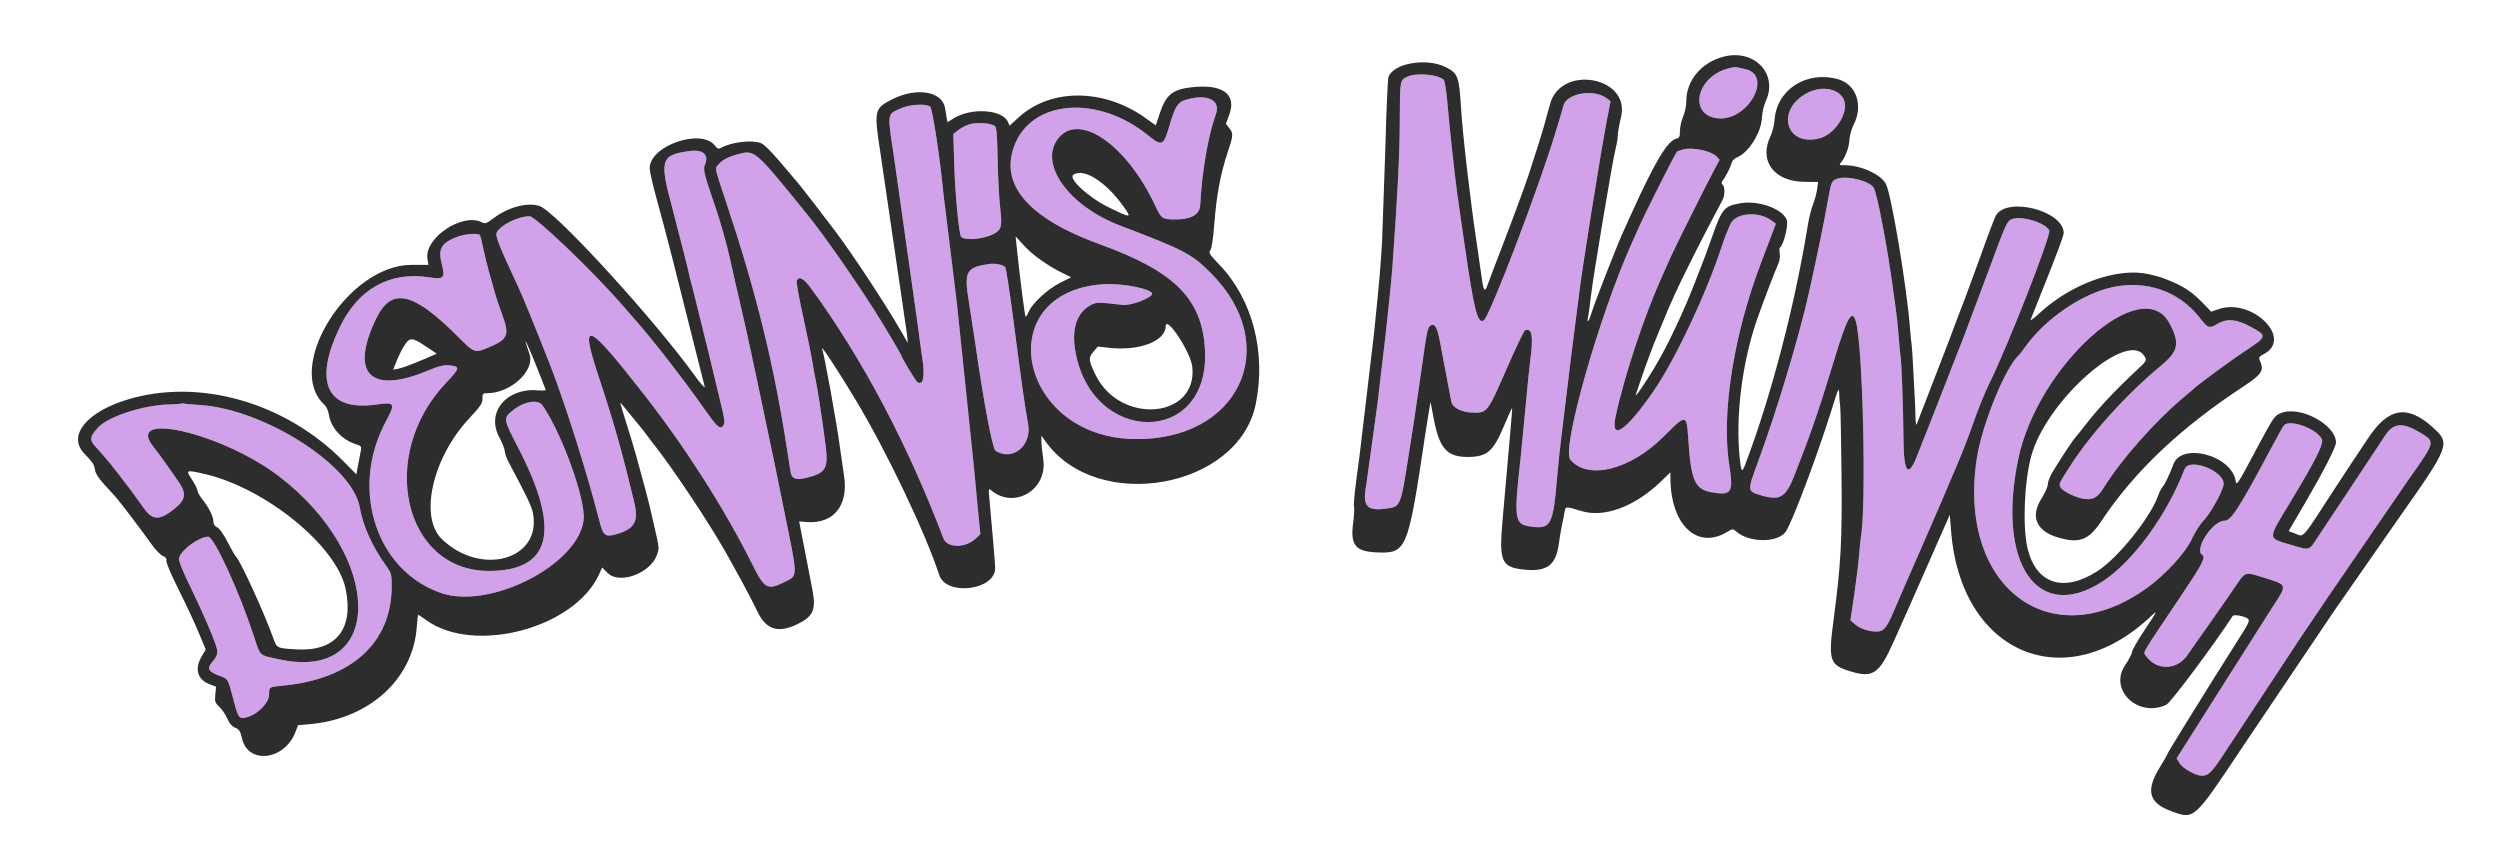 <?xml version="1.0" encoding="UTF-8"?>
<svg xmlns="http://www.w3.org/2000/svg" xmlns:xlink="http://www.w3.org/1999/xlink" width="400px" height="135px" viewBox="0 0 401 135" version="1.1">
<g id="surface1">
<path style=" stroke:none;fill-rule:evenodd;fill:rgb(81.961%,63.529%,91.373%);fill-opacity:1;" d="M 277.125 10.828 C 272.082 12.199 270.805 18.223 275.434 18.801 C 280.34 19.414 284.562 11.777 279.812 10.883 C 279.297 10.789 278.738 10.664 278.574 10.613 C 278.41 10.559 277.758 10.656 277.125 10.828 M 225.664 12.16 C 224.535 12.75 224.551 12.648 224.523 19.414 C 224.5 24.723 224.195 30.727 223.348 42.57 C 223.27 43.695 223.035 46.168 222.832 48.066 L 222.215 53.82 L 220.934 64.688 L 219.121 77.805 C 218.527 80.957 219.23 81.801 222.141 81.438 C 224.715 81.117 224.629 81.312 226.023 72.359 L 226.805 67.371 L 227.977 59.316 C 228.836 53.129 228.996 52.332 229.418 52.066 C 230.141 51.609 230.543 52.305 230.996 54.781 L 231.66 58.297 L 232.289 61.621 L 232.812 64.348 C 233.004 65.203 234.438 65.945 236.023 66.008 C 238.551 66.109 238.562 66.094 241.602 59.129 C 243.086 55.723 244.449 52.879 244.621 52.812 C 245.73 52.379 245.973 53.762 245.457 57.582 C 245.316 58.605 244.973 62.035 244.688 65.199 L 243.922 73.125 C 242.801 83.027 242.914 83.898 245.336 84.262 C 248.805 84.781 249.113 84.223 249.793 76.066 C 249.949 74.238 250.238 71.477 250.441 69.93 L 251.977 57.273 L 252.723 51.391 L 253.234 47.43 C 253.605 43.934 256.719 24.406 257.773 18.965 L 258.336 16.066 L 257.703 15.586 C 255.672 14.047 251.312 14.777 250.781 16.746 L 250.309 18.41 L 249.535 20.965 C 246.836 29.934 238.938 50.633 237.984 51.234 C 237.016 51.844 236.41 49.457 234.965 39.375 L 234.441 35.797 L 234.074 33.238 L 233.695 30.555 C 233.336 27.98 232.457 19.844 232.141 16.109 C 231.992 14.352 231.734 12.785 231.574 12.625 C 230.656 11.742 227.02 11.453 225.664 12.16 M 289.957 14.707 C 284.719 17.363 286.387 23.512 291.938 21.996 C 294.219 21.375 296.379 18.18 295.875 16.18 C 295.359 14.148 292.477 13.434 289.957 14.707 M 190.137 15.859 C 188.91 16.234 188.488 16.91 187.613 19.875 C 186.617 23.258 186.406 23.359 184.152 21.535 C 176.059 14.98 165.477 15.809 162.688 23.215 C 160.324 29.5 165.008 34.883 176.441 39.027 C 188.473 43.387 192.852 47.801 193.277 56.004 C 194.078 71.488 174.836 71.32 172.434 55.824 C 171.906 52.41 172.809 49.898 174.977 48.758 C 175.863 48.289 176.176 48.289 180.09 48.742 C 181.281 48.883 184.332 47.793 184.777 47.07 C 185.27 46.273 180.141 45.195 176.922 45.422 C 158.848 46.684 163.184 69.684 181.598 70.246 C 198.715 70.77 205.98 55.336 194.164 43.566 C 191.137 40.551 189.926 39.918 179.684 36.016 C 171.203 32.781 166.406 25.828 169.902 21.84 C 173.34 17.922 180.812 23.238 185.273 32.773 C 186.293 34.957 186.398 35.027 188.59 35.027 C 191.086 35.027 192.434 34.238 192.516 32.727 C 192.809 27.277 193.793 21.555 195.027 18.156 C 195.859 15.855 193.605 14.797 190.137 15.859 M 144.438 17.23 C 142.262 18.227 142.312 17.859 143.375 24.879 L 147.254 52.285 C 147.441 53.832 147.715 55.848 147.863 56.762 C 148.41 60.105 148.145 61.742 147.152 61.129 C 146.883 60.961 144.562 57.102 144.562 56.82 C 144.562 56.688 141.527 51.582 140.344 49.73 C 136.836 44.227 132.039 37.375 129.496 34.242 C 121.004 23.777 121.082 23.848 118.383 24.562 C 116.797 24.984 115.777 25.52 115.223 26.227 C 114.641 26.969 114.484 26.27 116.793 33.238 C 121.258 46.707 124.012 57.844 126.047 70.695 L 126.828 75.617 C 126.996 76.648 127.734 76.887 129.438 76.457 C 132.496 75.688 132.906 74.961 132.414 71.176 C 131.801 66.449 131.129 62.07 130.785 60.531 C 130.652 59.934 130.418 58.641 130.266 57.656 C 130.113 56.672 129.457 53.484 128.816 50.57 C 128.172 47.656 127.711 45.098 127.797 44.883 C 128.121 44.031 128.945 44.488 130.195 46.215 C 138.426 57.555 145.598 71.125 151.316 86.164 C 151.922 87.766 154.828 87.793 156.52 86.211 L 157.254 85.523 L 156.934 82.328 L 156.195 74.531 L 153.496 48.578 L 152.215 38.098 L 151.328 30.938 C 150.828 25.508 149.574 17.234 149.203 16.938 C 148.547 16.406 145.883 16.57 144.438 17.23 M 155.691 19.711 C 155.137 19.844 154.289 20.258 153.801 20.633 L 152.914 21.309 L 153.074 26.57 C 153.207 31.02 153.828 37.477 154.156 37.809 C 154.836 38.504 158.008 38.18 159.57 37.258 C 160.66 36.613 160.77 36.055 160.41 32.98 C 160.25 31.57 160.074 28.164 160.027 25.406 C 159.965 21.613 159.859 20.32 159.598 20.07 C 159.125 19.617 156.918 19.414 155.691 19.711 M 270.078 23.777 C 269.645 23.875 269.164 24.031 269.012 24.125 C 268.777 24.27 263.934 33.891 262.75 36.562 L 261.723 38.863 C 256.535 50.375 250.441 71.824 251.867 73.547 C 254.66 76.914 261.523 75.215 266.875 69.828 C 270.453 66.23 270.531 66.234 270.785 70.082 C 271.242 76.992 271.832 78.332 274.613 78.809 C 277.73 79.344 278.07 78.824 277.387 74.531 C 276.07 66.289 278.039 53.672 282.445 42.059 L 283.891 38.25 L 284.852 35.719 L 284.242 35.258 C 282.078 33.621 278.316 33.945 277.527 35.832 L 276.844 37.457 C 276.723 37.738 276.438 38.543 276.207 39.246 C 273.691 46.957 268.707 57.531 265.176 62.641 C 260.781 69.004 258.285 70.664 259.141 66.66 C 260.492 60.301 263.711 50.574 266.562 44.234 L 267.871 41.293 C 268.613 39.613 273.535 29.75 274.949 27.109 L 275.832 25.457 L 275.312 24.902 C 274.52 24.059 271.621 23.434 270.078 23.777 M 110.594 24.055 C 105.938 24.699 105.73 25.43 107.898 33.43 L 110.082 41.934 C 110.379 43.27 111.059 46.027 111.594 48.066 L 113.652 56.379 L 115.477 63.969 C 116.293 67.281 116.344 67.777 115.926 68.195 C 115.422 68.699 114.98 68.273 112.844 65.234 C 109.406 60.348 104.496 54.043 101.531 50.719 L 99.355 48.238 C 94.809 43.051 85.855 34.516 84.961 34.516 C 83.078 34.516 80.215 35.945 79.66 37.164 C 79.422 37.688 80.082 39.34 83.145 45.895 C 83.863 47.43 85.941 52.516 88.156 58.168 C 90.617 64.441 94.176 75.684 96.125 83.34 C 96.762 85.852 97.102 86.082 99.18 85.422 C 101.809 84.59 102.441 83.395 101.766 80.555 C 99.754 72.133 98.543 67.852 96 60.152 C 92.922 50.832 94.113 51.336 103.43 63.281 C 110.059 71.777 116.281 81.551 120.684 90.383 C 122.648 94.32 123.094 94.559 125.875 93.172 C 128.016 92.102 128.02 92.734 125.77 81.691 L 124.262 74.277 L 121.223 59.828 L 119.789 53.184 L 118.492 47.48 C 118.215 46.387 117.598 43.684 117.125 41.473 C 116.648 39.266 115.609 35.559 114.816 33.238 C 112.934 27.746 112.746 26.996 113.066 26.273 C 113.781 24.656 112.777 23.75 110.594 24.055 M 294.723 28.488 C 293.809 28.793 293.711 29.008 293.223 31.832 C 292.648 35.125 291.418 41.121 290.152 46.777 C 288.551 53.934 284.969 65.828 281.969 73.957 C 280.223 78.688 280.219 78.648 282.617 79.324 C 285.578 80.156 286.438 79.613 287.852 76.016 C 290.457 69.391 291.84 65.375 294.215 57.527 C 296.25 50.793 297.043 49.367 297.66 51.312 C 298.801 54.91 299.41 81.078 298.473 86.062 C 298.422 86.328 298.305 87.559 298.207 88.797 C 298.113 90.035 297.758 92.91 297.422 95.188 L 296.809 99.332 L 297.609 100.027 C 298.582 100.871 300.738 101.387 301.719 101.016 C 302.41 100.75 302.906 99.945 304.016 97.285 L 305.73 93.324 L 307.52 89.234 L 309.309 85.141 L 311.355 80.41 L 313.918 74.402 C 314.789 72.363 316.008 69.199 316.629 67.371 C 317.25 65.543 318.379 62.781 319.137 61.234 C 322.203 54.992 329.059 37.457 328.699 36.781 C 328.012 35.5 324.176 34.371 322.656 35 C 321.934 35.301 321.715 35.777 319.184 42.652 L 315.051 53.691 L 309.199 68.652 C 308.734 69.777 308.043 71.523 307.664 72.531 C 306.129 76.633 305.355 75.883 305.32 70.266 C 305.293 65.711 304.996 57.434 304.84 56.938 C 304.789 56.77 304.676 55.605 304.586 54.352 C 304.398 51.68 304.363 51.395 303.543 45.473 C 302.641 38.973 301.141 31.148 300.57 29.992 C 300.031 28.898 296.348 27.953 294.723 28.488 M 73.188 37.871 C 70.699 38.879 70.23 39.789 70.887 42.309 C 71.434 44.418 71.16 44.676 68.781 44.305 C 62.555 43.34 57.496 46.145 54.555 52.195 C 50.219 61.117 52.402 65.848 60.336 64.727 C 63.379 64.293 63.469 64.469 61.84 67.527 C 56.102 78.305 60.32 91.34 70.719 94.945 C 78.59 97.676 92.793 90.41 93.617 83.223 C 93.984 80.031 90.172 69.414 87.023 64.859 C 86.277 63.781 83.941 64.227 82.066 65.809 C 80.727 66.938 80.758 67.113 83.109 71.637 C 90.008 84.91 88.461 91.406 78.406 91.406 C 64.777 91.406 60.523 72.891 71.492 61.309 C 73.832 58.836 73.875 58.582 71.996 58.43 C 71.141 58.359 70.352 58.555 68.703 59.246 C 59.422 63.137 56.074 59.836 60.32 50.973 C 62.766 45.859 66.23 46.598 73.363 53.746 C 76.121 56.508 76.148 56.52 78.555 55.488 C 81.457 54.246 81.746 53.531 80.602 50.449 C 80.121 49.156 79.547 47.43 79.328 46.613 L 78.41 43.34 C 78.125 42.355 77.723 40.703 77.512 39.668 C 77.305 38.637 77.07 37.688 76.992 37.559 C 76.742 37.156 74.496 37.34 73.188 37.871 M 158.484 42.195 C 154.953 42.754 154.621 43.398 155.402 48.215 L 156.441 54.973 C 157.77 64.27 159.195 71.828 159.68 72.137 C 162.422 73.879 165.547 71.309 164.91 67.832 C 164.367 64.879 163.922 61.719 162.586 51.434 C 161.977 46.746 161.371 42.801 161.242 42.672 C 160.82 42.25 159.535 42.027 158.484 42.195 M 338.785 45.902 C 333.93 46.973 328.145 50.914 324.949 55.336 C 324.434 56.051 323.941 56.691 323.863 56.762 C 321.691 58.641 317.926 67.867 317.078 73.379 C 313.906 94.012 328.984 105.375 344.5 94.051 C 347.418 91.922 350.59 88.441 351.562 86.305 C 352.055 85.227 352.918 83.875 353.496 83.277 C 354.523 82.223 356.324 79.027 356.645 77.695 C 357.164 75.551 351.188 73.074 350.398 75.105 C 347.527 82.527 342.137 89.895 337.262 93.078 C 326.824 99.883 320.199 90.227 323.746 73.379 C 326.891 58.457 343.551 43.5 347.957 51.648 C 349.684 54.84 349.438 56.156 346.688 58.422 C 341.215 62.93 335.285 69.484 332 74.66 C 330.168 77.539 330.215 77.438 330.52 78.012 C 330.855 78.641 333.105 79.727 334.352 79.863 C 335.773 80.02 336.48 79.609 337.422 78.086 C 340.184 73.621 345.656 67.422 350.141 63.664 L 351.801 62.246 C 352.703 61.402 357.863 57.617 360.324 55.996 C 363.66 53.797 363.68 53.676 360.949 52.211 C 358.707 51.012 357.211 50.883 355.711 51.762 C 354.332 52.57 354.188 52.52 352.777 50.723 C 349.473 46.52 344.215 44.711 338.785 45.902 M 29.07 64.562 C 29.02 64.613 28.086 64.68 27 64.711 C 23.008 64.816 17.43 66.621 15.805 68.328 C 14.371 69.84 14.297 70.398 15.379 71.547 C 17.242 73.52 20.199 77.285 23.113 81.398 C 24.469 83.309 25.602 83.34 27.883 81.527 C 29.887 79.938 30 78.953 28.422 76.777 L 26.562 74.129 C 26.07 73.41 25.18 72.207 24.582 71.457 C 19.941 65.617 35.707 69.344 44.723 76.211 C 61.605 89.078 61.738 109.203 44.918 105.613 C 41.48 104.883 41.805 105.164 40.766 102 C 38.359 94.66 34.344 85.906 33.391 85.914 C 31.926 85.93 29.043 88.039 28.719 89.332 C 28.613 89.75 29.191 91.207 30.727 94.371 C 31.91 96.82 33.371 100.066 33.969 101.586 C 35.148 104.574 35.148 104.645 33.918 106.18 C 33.172 107.109 33.457 107.566 35.188 108.223 C 36.645 108.777 36.516 108.547 37.586 112.594 C 38.246 115.105 38.418 115.273 39.848 114.801 C 41.504 114.254 43.164 112.473 43.164 111.25 C 43.164 110.008 43.137 110.027 45.34 109.816 C 56.379 108.77 62.812 102.926 62.828 93.926 C 62.832 91.957 62.785 91.777 61.945 90.602 C 59.684 87.438 58.238 84.23 57.688 81.137 C 56.5 74.469 42.34 65.438 32.055 64.793 C 30.789 64.711 29.625 64.605 29.461 64.559 C 29.301 64.508 29.125 64.512 29.07 64.562 M 366.324 68.074 C 366.18 68.25 365.191 70.031 364.125 72.031 C 359.152 81.359 357.863 83.352 356.801 83.352 C 354.891 83.352 351.875 88.004 353.238 88.848 C 353.844 89.223 353.281 90.289 349.598 95.762 C 343.41 104.957 343.758 104.367 344.148 104.957 C 345.77 107.414 349.156 107.402 350.844 104.934 L 352.41 102.691 L 353.613 100.996 L 355.77 97.926 L 358.641 93.77 C 360.164 91.516 360.07 91.543 362.992 92.449 C 367.008 93.691 366.945 93.473 364.41 97.363 L 355.535 111.348 L 351.203 118.195 L 349.129 121.461 L 349.582 122.227 C 350.074 123.062 352.195 124.262 353.176 124.262 C 354.266 124.262 354.738 123.777 356.98 120.355 L 369.148 101.902 L 373.551 95.383 L 386.254 76.871 C 390.707 70.559 390.66 70.738 388.223 69.242 C 385.441 67.539 383.891 67.648 382.609 69.637 L 377.398 77.508 L 371.777 85.98 C 370.316 88.215 370.559 88.145 367.488 87.227 C 363.645 86.078 363.652 86.527 367.387 80.336 C 371.574 73.395 372.797 70.938 372.414 70.23 C 371.492 68.527 367.191 67.004 366.324 68.074 "/>
<path style=" stroke:none;fill-rule:evenodd;fill:rgb(18.039%,17.647%,18.039%);fill-opacity:1;" d="M 276.469 8.918 C 272.914 9.836 270.484 12.734 270.484 16.051 C 270.484 16.777 270.258 17.867 269.973 18.535 C 269.691 19.191 269.461 20.227 269.461 20.832 C 269.461 21.773 269.375 21.957 268.863 22.082 C 267.445 22.441 265.43 25.809 261.695 34.074 L 260.363 37.012 C 259.359 39.223 255.93 47.973 255.359 49.793 C 254.824 51.488 254.477 51.938 254.746 50.578 C 254.836 50.133 255.027 48.723 255.168 47.449 C 255.512 44.375 258.652 25.582 259.129 23.742 C 259.332 22.949 259.5 21.949 259.5 21.523 C 259.5 21.098 259.734 19.77 260.02 18.566 C 261.543 12.141 250.379 10.113 248.637 16.5 L 247.984 18.855 L 247.523 20.52 C 247.336 21.203 246.574 23.609 245.195 27.871 C 244.578 29.777 242.125 36.363 239.523 43.082 L 238.629 45.48 C 238.129 46.883 237.949 46.582 237.57 43.723 L 236.891 38.992 C 235.859 32.223 234.609 21.445 234.34 17.004 C 234.047 12.125 233.844 11.59 231.938 10.621 C 228.852 9.059 223.559 9.941 222.715 12.164 C 222.59 12.492 222.367 17.512 222.219 23.32 L 221.688 38.48 C 221.449 42.656 221.281 44.602 220.406 53.184 L 218.141 72.359 C 217.285 78.672 217.07 80.645 217.191 81.102 C 217.266 81.391 217.199 82.578 217.043 83.738 C 216.574 87.238 217.391 88.273 220.734 88.43 C 225.648 88.656 225.824 88.23 228.621 69.418 L 229.172 65.965 L 229.457 64.305 L 230.023 67.246 C 230.898 71.754 232.141 73.129 235.352 73.125 C 238.527 73.121 239.461 72.332 241.223 68.184 C 241.918 66.547 242.512 65.238 242.543 65.27 C 242.578 65.305 242.441 67.113 242.238 69.293 L 240.977 83.652 C 240.449 89.809 240.871 90.781 244.246 91.176 C 248.035 91.621 249.555 90.562 250.023 87.148 C 250.184 85.973 250.422 84.555 250.551 83.992 C 250.699 83.344 250.828 82.691 250.938 82.039 C 251.098 81.016 251.105 81.016 253.625 81.797 C 257.262 82.926 262.184 81.121 266.32 77.148 L 267.93 75.602 L 267.938 76.602 C 267.996 84.016 272.199 88.016 276.969 85.195 C 277.941 84.617 277.969 84.617 278.5 85.09 C 280.484 86.855 284.922 86.941 286.34 85.242 C 287.27 84.125 291.352 73.348 293.738 65.711 C 294.902 61.977 294.977 61.82 295.012 63.027 C 295.031 63.73 295.098 64.59 295.16 64.941 C 295.223 65.293 295.32 70.012 295.375 75.426 C 295.492 86.668 295.305 90.176 294.082 99.422 C 293.238 105.801 293.48 106.512 296.809 107.52 C 300.434 108.617 301.422 107.941 303.727 102.785 L 306.355 96.902 L 308.219 92.684 L 310.988 86.387 L 312.754 82.391 L 312.938 84.852 C 314.391 104.578 331.137 111.805 345 98.684 C 346.16 97.59 346.078 97.762 343.914 101.012 C 342.863 102.594 342 104.102 342 104.367 C 342 104.629 341.48 105.617 340.852 106.562 C 338.211 110.5 342.969 115.016 347.496 112.863 C 348.184 112.539 355.242 103.082 358.117 98.641 C 358.309 98.344 359.953 98.633 360.539 99.062 C 360.93 99.348 360.766 99.703 358.828 102.734 L 354.812 109.102 L 350.281 116.398 C 348.816 118.758 347.617 120.754 347.617 120.84 C 347.617 120.926 347.109 121.816 346.484 122.82 C 344.102 126.66 344.625 128.637 348.383 129.988 C 351.98 131.285 351.895 131.363 359.609 119.785 L 374.328 97.926 L 384.59 83.188 C 392.957 71.332 393.094 70.977 390.258 68.41 C 386.145 64.691 383.117 65.18 379.867 70.09 L 376.992 74.402 L 374.473 78.238 C 369.066 86.586 369.602 85.98 368.152 85.418 L 367.102 85.016 L 369.641 80.668 C 372.688 75.445 374.691 71.535 374.691 70.816 C 374.691 67.969 368.996 64.887 365.918 66.066 C 364.816 66.488 364.762 66.57 361.77 72.172 C 358.852 77.648 358.734 77.82 358.59 76.93 C 357.922 72.871 349.965 70.746 348.629 74.277 C 347.992 75.961 347.219 77.578 346.891 77.906 C 346.703 78.094 346.34 78.82 346.086 79.516 C 344.832 82.949 339.77 89.238 336.559 91.352 C 331.117 94.938 326.668 93.582 325.25 87.91 C 324.383 84.441 324.672 77.07 325.844 72.871 C 328.34 63.926 341.461 52.488 344.008 57.035 C 344.359 57.656 344.316 57.73 342.738 59.203 C 339.312 62.398 336.59 65.293 334.582 67.883 C 333.816 68.867 333.055 69.82 332.883 70 C 332.496 70.406 330.055 74.133 329.141 75.703 C 328.77 76.348 328.461 77.18 328.461 77.547 C 328.461 77.918 328.004 78.941 327.441 79.828 C 325.633 82.684 326.617 85.008 330.078 86.039 C 333.492 87.051 335.012 86.488 337.023 83.461 C 342.371 75.414 349.738 68.445 360.008 61.707 C 362.672 59.957 363.145 59.273 362.598 57.965 C 362.238 57.102 362.242 57.098 363.152 56.609 C 367.867 54.086 361.172 47.539 355.809 49.43 L 354.676 49.832 L 353.512 48.609 C 351.828 46.852 350.543 45.938 348.512 45.066 C 346.895 44.371 346.328 44.188 344.68 43.812 C 339.656 42.684 332.309 45.293 327.152 50.047 C 326.277 50.859 325.621 51.348 325.703 51.137 C 325.781 50.926 326.535 49.027 327.379 46.918 C 329.914 40.594 331.016 37.648 331.016 37.207 C 331.016 33.695 322.121 31.332 320.18 34.332 C 319.977 34.645 318.871 37.547 317.723 40.781 L 315.004 48.195 C 314.656 49.039 313.582 51.859 312.621 54.461 L 307.418 67.941 C 307.332 68.027 307.25 67.359 307.234 66.457 C 307.219 65.555 307.18 64.457 307.145 64.016 C 307.109 63.578 307.004 61.504 306.902 59.414 C 306.805 57.32 306.68 55.379 306.625 55.098 C 306.57 54.816 306.457 53.699 306.375 52.609 C 305.891 46.094 303.391 31.086 302.508 29.352 C 301.723 27.812 298.496 26.336 295.926 26.336 C 294.996 26.336 294.953 26.301 295.305 25.887 C 296 25.066 296.59 23.469 296.656 22.227 C 296.695 21.551 296.98 20.504 297.293 19.906 C 298.926 16.77 297.785 13.375 294.82 12.539 C 289.77 11.117 284.973 14.195 284.637 19.082 C 284.578 19.887 284.293 21.039 284 21.645 C 282.074 25.629 284.52 28.945 289.414 28.996 L 291.617 29.02 L 291.488 30.043 C 291.418 30.605 291.195 31.527 290.992 32.09 C 290.418 33.68 290.211 34.504 289.895 36.434 C 287.816 49.125 284.027 63.555 279.969 74.246 C 279.41 75.727 279.289 75.605 279.051 73.32 C 278.352 66.598 279.441 57.922 281.852 51.008 C 282.746 48.438 284.734 43.23 285.207 42.219 C 285.449 41.691 285.555 41.016 285.469 40.496 C 285.395 40.027 285.41 39.59 285.508 39.531 C 286.09 39.172 286.906 35.828 286.594 35.078 C 285.859 33.297 282.023 31.93 279.176 32.43 C 276.52 32.898 276.219 33.262 274.562 37.969 L 273.551 40.781 L 272.27 44.105 C 270.129 49.719 267.562 55.176 265.301 58.926 C 263.641 61.68 262.129 63.832 262.406 63.055 L 263.219 60.66 C 263.953 58.465 265.266 54.941 265.762 53.82 C 265.949 53.398 266.348 52.43 266.645 51.668 C 266.969 50.852 267.305 50.043 267.656 49.238 L 268.695 46.918 C 269.535 45.035 272.73 38.641 274.445 35.41 L 276.273 31.961 C 276.691 31.168 276.711 29.859 276.316 29.465 C 276.109 29.258 276.102 29.07 276.289 28.84 C 276.773 28.242 277.547 26.73 277.719 26.047 C 277.82 25.625 278.172 25.258 278.664 25.055 C 280.512 24.289 282.527 21.039 282.621 18.664 C 282.656 17.867 282.926 16.719 283.25 16.008 C 285.23 11.668 281.387 7.645 276.469 8.918 M 277.125 10.828 C 272.082 12.199 270.805 18.223 275.434 18.801 C 280.34 19.414 284.562 11.777 279.812 10.883 C 279.297 10.789 278.738 10.664 278.574 10.613 C 278.41 10.559 277.758 10.656 277.125 10.828 M 225.664 12.16 C 224.535 12.75 224.551 12.648 224.523 19.414 C 224.5 24.723 224.195 30.727 223.348 42.57 C 223.27 43.695 223.035 46.168 222.832 48.066 L 222.215 53.82 L 220.934 64.688 L 219.121 77.805 C 218.527 80.957 219.23 81.801 222.141 81.438 C 224.715 81.117 224.629 81.312 226.023 72.359 L 226.805 67.371 L 227.977 59.316 C 228.836 53.129 228.996 52.332 229.418 52.066 C 230.141 51.609 230.543 52.305 230.996 54.781 L 231.66 58.297 L 232.289 61.621 L 232.812 64.348 C 233.004 65.203 234.438 65.945 236.023 66.008 C 238.551 66.109 238.562 66.094 241.602 59.129 C 243.086 55.723 244.449 52.879 244.621 52.812 C 245.73 52.379 245.973 53.762 245.457 57.582 C 245.316 58.605 244.973 62.035 244.688 65.199 L 243.922 73.125 C 242.801 83.027 242.914 83.898 245.336 84.262 C 248.805 84.781 249.113 84.223 249.793 76.066 C 249.949 74.238 250.238 71.477 250.441 69.93 L 251.977 57.273 L 252.723 51.391 L 253.234 47.43 C 253.605 43.934 256.719 24.406 257.773 18.965 L 258.336 16.066 L 257.703 15.586 C 255.672 14.047 251.312 14.777 250.781 16.746 L 250.309 18.41 L 249.535 20.965 C 246.836 29.934 238.938 50.633 237.984 51.234 C 237.016 51.844 236.41 49.457 234.965 39.375 L 234.441 35.797 L 234.074 33.238 L 233.695 30.555 C 233.336 27.98 232.457 19.844 232.141 16.109 C 231.992 14.352 231.734 12.785 231.574 12.625 C 230.656 11.742 227.02 11.453 225.664 12.16 M 191.051 13.836 C 188.07 14.188 187.016 15.055 186.055 17.938 L 185.391 19.941 L 183.762 18.777 C 177.059 13.988 168.543 13.945 163.379 18.672 L 161.941 19.988 L 161.66 19.367 C 160.75 17.371 155.742 17.062 152.934 18.832 L 151.98 19.434 L 151.863 18.855 C 151.801 18.539 151.688 17.832 151.613 17.285 C 151.238 14.484 147.086 13.746 143.082 15.773 C 140.23 17.219 140.16 17.551 141.227 24.418 L 145.461 53.309 L 145.617 54.844 L 144.512 52.926 C 142.016 48.59 136.855 40.746 134 36.945 C 132.133 34.457 128.203 29.383 127.84 28.992 C 127.699 28.836 126.504 27.434 125.188 25.875 C 123.648 24.051 122.52 22.945 122.02 22.77 C 120.523 22.246 117.402 22.613 115.742 23.504 C 115.234 23.773 115.102 23.73 114.664 23.176 C 112.438 20.344 104.207 23.215 104.211 26.816 C 104.211 27.324 104.68 29.41 105.25 31.449 C 105.824 33.488 106.98 37.859 107.824 41.164 L 113.035 61.867 C 113.117 62.215 112.355 61.352 111.344 59.949 C 105.184 51.438 90.855 35.625 87.047 33.137 C 85.418 32.07 81.797 32.836 79.223 34.789 C 78.066 35.66 77.805 35.762 77.34 35.512 C 74.234 33.848 68.004 38.004 68.566 41.363 L 68.727 42.316 L 65.973 42.32 C 55.742 42.348 45.52 58.855 52.066 64.781 C 52.363 65.051 52.664 65.742 52.758 66.371 C 53.07 68.438 54.809 70.344 57.047 71.07 C 57.922 71.355 58.012 71.465 57.887 72.066 C 57.809 72.438 57.613 73.457 57.453 74.332 L 57.164 75.918 L 55.082 73.809 C 45.723 64.328 31.859 60.398 20.316 63.961 C 13.84 65.957 10.832 69.723 13.473 72.523 C 14.953 74.094 15.102 74.316 15.242 75.223 C 15.324 75.75 15.816 76.547 16.562 77.352 L 18.551 79.547 C 19.406 80.52 22.711 84.879 24.391 87.246 C 24.953 88.039 25.723 88.82 26.098 88.984 C 26.566 89.188 26.75 89.434 26.688 89.77 C 26.633 90.039 27.379 91.84 28.34 93.773 C 30.23 97.578 31.195 99.664 32.297 102.309 L 33 104.008 L 32.336 105.145 C 31.18 107.117 31.672 108.84 33.602 109.578 L 34.656 109.984 L 34.535 111.238 C 34.43 112.371 34.488 112.559 35.176 113.199 C 35.594 113.59 36.168 114.434 36.449 115.078 C 36.805 115.879 37.207 116.344 37.73 116.562 C 38.375 116.828 38.547 117.105 38.84 118.332 C 39.828 122.512 45.66 121.773 47.387 117.25 L 47.805 116.152 L 49.637 115.992 C 59.203 115.16 66.238 108.797 66.848 100.418 C 66.926 99.328 67.031 98.438 67.082 98.438 C 67.133 98.438 67.727 98.836 68.402 99.32 C 76.125 104.875 92.25 100.559 96.117 91.898 L 96.586 90.855 L 97.469 91.742 C 99.336 93.609 104.23 91.844 105.355 88.895 C 105.754 87.844 105.746 87.688 105.09 84.875 L 104.215 81.051 C 104.027 80.207 103.531 78.348 102.059 72.996 C 101.711 71.73 100.973 69.285 100.422 67.562 C 99.867 65.84 99.457 64.434 99.504 64.434 C 99.551 64.434 100.254 65.266 101.066 66.285 L 102.688 68.266 C 102.766 68.336 103.168 68.852 103.582 69.414 L 104.648 70.82 C 107.652 74.562 113.418 83.18 116.285 88.211 C 118.336 91.809 120.426 95.703 121.504 97.945 C 122.914 100.871 124.828 101.453 127.977 99.91 C 130.438 98.707 130.914 97.598 130.32 94.473 L 128.336 84.242 L 128.18 83.473 L 129.367 83.566 C 133.715 83.914 136.145 80.891 135.375 76.086 C 135.238 75.23 134.949 73.207 134.73 71.59 C 134.188 67.562 132.277 57.012 131.867 55.762 C 131.617 54.996 134.617 59.578 137.336 64.117 C 142.273 72.352 148.398 85.203 150.66 92.07 C 151.793 95.504 159.652 94.512 159.629 90.938 C 159.629 90.41 159.102 84.117 158.715 80.027 C 158.543 78.168 158.551 78.121 159.02 78.508 C 162.738 81.562 168.043 78.367 167.34 73.5 C 167.176 72.363 167.039 71.051 167.039 70.582 L 167.039 69.723 L 167.77 70.73 C 176.082 82.219 198.598 78.188 201.406 64.711 C 203.141 56.387 200.906 47.812 195.562 42.258 C 194.008 40.641 193.828 40.359 194.129 39.996 C 194.352 39.727 194.586 38.145 194.789 35.574 C 195.141 31.059 195.781 27.664 196.918 24.273 C 197.836 21.531 197.852 21.242 197.16 20.359 L 196.633 19.688 L 197.16 18.273 C 198.414 14.918 196.109 13.246 191.051 13.836 M 289.957 14.707 C 284.719 17.363 286.387 23.512 291.938 21.996 C 294.219 21.375 296.379 18.18 295.875 16.18 C 295.359 14.148 292.477 13.434 289.957 14.707 M 190.137 15.859 C 188.91 16.234 188.488 16.91 187.613 19.875 C 186.617 23.258 186.406 23.359 184.152 21.535 C 176.059 14.98 165.477 15.809 162.688 23.215 C 160.324 29.5 165.008 34.883 176.441 39.027 C 188.473 43.387 192.852 47.801 193.277 56.004 C 194.078 71.488 174.836 71.32 172.434 55.824 C 171.906 52.41 172.809 49.898 174.977 48.758 C 175.863 48.289 176.176 48.289 180.09 48.742 C 181.281 48.883 184.332 47.793 184.777 47.07 C 185.27 46.273 180.141 45.195 176.922 45.422 C 158.848 46.684 163.184 69.684 181.598 70.246 C 198.715 70.77 205.98 55.336 194.164 43.566 C 191.137 40.551 189.926 39.918 179.684 36.016 C 171.203 32.781 166.406 25.828 169.902 21.84 C 173.34 17.922 180.812 23.238 185.273 32.773 C 186.293 34.957 186.398 35.027 188.59 35.027 C 191.086 35.027 192.434 34.238 192.516 32.727 C 192.809 27.277 193.793 21.555 195.027 18.156 C 195.859 15.855 193.605 14.797 190.137 15.859 M 144.438 17.23 C 142.262 18.227 142.312 17.859 143.375 24.879 L 147.254 52.285 C 147.441 53.832 147.715 55.848 147.863 56.762 C 148.41 60.105 148.145 61.742 147.152 61.129 C 146.883 60.961 144.562 57.102 144.562 56.82 C 144.562 56.688 141.527 51.582 140.344 49.73 C 136.836 44.227 132.039 37.375 129.496 34.242 C 121.004 23.777 121.082 23.848 118.383 24.562 C 116.797 24.984 115.777 25.52 115.223 26.227 C 114.641 26.969 114.484 26.27 116.793 33.238 C 121.258 46.707 124.012 57.844 126.047 70.695 L 126.828 75.617 C 126.996 76.648 127.734 76.887 129.438 76.457 C 132.496 75.688 132.906 74.961 132.414 71.176 C 131.801 66.449 131.129 62.07 130.785 60.531 C 130.652 59.934 130.418 58.641 130.266 57.656 C 130.113 56.672 129.457 53.484 128.816 50.57 C 128.172 47.656 127.711 45.098 127.797 44.883 C 128.121 44.031 128.945 44.488 130.195 46.215 C 138.426 57.555 145.598 71.125 151.316 86.164 C 151.922 87.766 154.828 87.793 156.52 86.211 L 157.254 85.523 L 156.934 82.328 L 156.195 74.531 L 153.496 48.578 L 152.215 38.098 L 151.328 30.938 C 150.828 25.508 149.574 17.234 149.203 16.938 C 148.547 16.406 145.883 16.57 144.438 17.23 M 155.691 19.711 C 155.137 19.844 154.289 20.258 153.801 20.633 L 152.914 21.309 L 153.074 26.57 C 153.207 31.02 153.828 37.477 154.156 37.809 C 154.836 38.504 158.008 38.18 159.57 37.258 C 160.66 36.613 160.77 36.055 160.41 32.98 C 160.25 31.57 160.074 28.164 160.027 25.406 C 159.965 21.613 159.859 20.32 159.598 20.07 C 159.125 19.617 156.918 19.414 155.691 19.711 M 270.078 23.777 C 269.645 23.875 269.164 24.031 269.012 24.125 C 268.777 24.27 263.934 33.891 262.75 36.562 L 261.723 38.863 C 256.535 50.375 250.441 71.824 251.867 73.547 C 254.66 76.914 261.523 75.215 266.875 69.828 C 270.453 66.23 270.531 66.234 270.785 70.082 C 271.242 76.992 271.832 78.332 274.613 78.809 C 277.73 79.344 278.07 78.824 277.387 74.531 C 276.07 66.289 278.039 53.672 282.445 42.059 L 283.891 38.25 L 284.852 35.719 L 284.242 35.258 C 282.078 33.621 278.316 33.945 277.527 35.832 L 276.844 37.457 C 276.723 37.738 276.438 38.543 276.207 39.246 C 273.691 46.957 268.707 57.531 265.176 62.641 C 260.781 69.004 258.285 70.664 259.141 66.66 C 260.492 60.301 263.711 50.574 266.562 44.234 L 267.871 41.293 C 268.613 39.613 273.535 29.75 274.949 27.109 L 275.832 25.457 L 275.312 24.902 C 274.52 24.059 271.621 23.434 270.078 23.777 M 110.594 24.055 C 105.938 24.699 105.73 25.43 107.898 33.43 L 110.082 41.934 C 110.379 43.27 111.059 46.027 111.594 48.066 L 113.652 56.379 L 115.477 63.969 C 116.293 67.281 116.344 67.777 115.926 68.195 C 115.422 68.699 114.98 68.273 112.844 65.234 C 109.406 60.348 104.496 54.043 101.531 50.719 L 99.355 48.238 C 94.809 43.051 85.855 34.516 84.961 34.516 C 83.078 34.516 80.215 35.945 79.66 37.164 C 79.422 37.688 80.082 39.34 83.145 45.895 C 83.863 47.43 85.941 52.516 88.156 58.168 C 90.617 64.441 94.176 75.684 96.125 83.34 C 96.762 85.852 97.102 86.082 99.18 85.422 C 101.809 84.59 102.441 83.395 101.766 80.555 C 99.754 72.133 98.543 67.852 96 60.152 C 92.922 50.832 94.113 51.336 103.43 63.281 C 110.059 71.777 116.281 81.551 120.684 90.383 C 122.648 94.32 123.094 94.559 125.875 93.172 C 128.016 92.102 128.02 92.734 125.77 81.691 L 124.262 74.277 L 121.223 59.828 L 119.789 53.184 L 118.492 47.48 C 118.215 46.387 117.598 43.684 117.125 41.473 C 116.648 39.266 115.609 35.559 114.816 33.238 C 112.934 27.746 112.746 26.996 113.066 26.273 C 113.781 24.656 112.777 23.75 110.594 24.055 M 172.188 27.84 C 171.258 28.43 174.559 31.496 177.836 33.09 C 181.531 34.883 181.609 34.871 180.102 32.801 C 177.281 28.918 173.863 26.777 172.188 27.84 M 294.723 28.488 C 293.809 28.793 293.711 29.008 293.223 31.832 C 292.648 35.125 291.418 41.121 290.152 46.777 C 288.551 53.934 284.969 65.828 281.969 73.957 C 280.223 78.688 280.219 78.648 282.617 79.324 C 285.578 80.156 286.438 79.613 287.852 76.016 C 290.457 69.391 291.84 65.375 294.215 57.527 C 296.25 50.793 297.043 49.367 297.66 51.312 C 298.801 54.91 299.41 81.078 298.473 86.062 C 298.422 86.328 298.305 87.559 298.207 88.797 C 298.113 90.035 297.758 92.91 297.422 95.188 L 296.809 99.332 L 297.609 100.027 C 298.582 100.871 300.738 101.387 301.719 101.016 C 302.41 100.75 302.906 99.945 304.016 97.285 L 305.73 93.324 L 307.52 89.234 L 309.309 85.141 L 311.355 80.41 L 313.918 74.402 C 314.789 72.363 316.008 69.199 316.629 67.371 C 317.25 65.543 318.379 62.781 319.137 61.234 C 322.203 54.992 329.059 37.457 328.699 36.781 C 328.012 35.5 324.176 34.371 322.656 35 C 321.934 35.301 321.715 35.777 319.184 42.652 L 315.051 53.691 L 309.199 68.652 C 308.734 69.777 308.043 71.523 307.664 72.531 C 306.129 76.633 305.355 75.883 305.32 70.266 C 305.293 65.711 304.996 57.434 304.84 56.938 C 304.789 56.77 304.676 55.605 304.586 54.352 C 304.398 51.68 304.363 51.395 303.543 45.473 C 302.641 38.973 301.141 31.148 300.57 29.992 C 300.031 28.898 296.348 27.953 294.723 28.488 M 73.188 37.871 C 70.699 38.879 70.23 39.789 70.887 42.309 C 71.434 44.418 71.16 44.676 68.781 44.305 C 62.555 43.34 57.496 46.145 54.555 52.195 C 50.219 61.117 52.402 65.848 60.336 64.727 C 63.379 64.293 63.469 64.469 61.84 67.527 C 56.102 78.305 60.32 91.34 70.719 94.945 C 78.59 97.676 92.793 90.41 93.617 83.223 C 93.984 80.031 90.172 69.414 87.023 64.859 C 86.277 63.781 83.941 64.227 82.066 65.809 C 80.727 66.938 80.758 67.113 83.109 71.637 C 90.008 84.91 88.461 91.406 78.406 91.406 C 64.777 91.406 60.523 72.891 71.492 61.309 C 73.832 58.836 73.875 58.582 71.996 58.43 C 71.141 58.359 70.352 58.555 68.703 59.246 C 59.422 63.137 56.074 59.836 60.32 50.973 C 62.766 45.859 66.23 46.598 73.363 53.746 C 76.121 56.508 76.148 56.52 78.555 55.488 C 81.457 54.246 81.746 53.531 80.602 50.449 C 80.121 49.156 79.547 47.43 79.328 46.613 L 78.41 43.34 C 78.125 42.355 77.723 40.703 77.512 39.668 C 77.305 38.637 77.07 37.688 76.992 37.559 C 76.742 37.156 74.496 37.34 73.188 37.871 M 163.047 39.137 C 163.59 44.422 164.387 50.625 164.52 50.625 C 164.609 50.625 164.832 50.258 165.02 49.805 C 165.57 48.477 168.066 46.184 170.035 45.199 L 171.82 44.305 L 170.391 43.602 C 168.035 42.453 165.629 40.73 164.227 39.195 L 162.906 37.746 L 163.047 39.137 M 158.484 42.195 C 154.953 42.754 154.621 43.398 155.402 48.215 L 156.441 54.973 C 157.77 64.27 159.195 71.828 159.68 72.137 C 162.422 73.879 165.547 71.309 164.91 67.832 C 164.367 64.879 163.922 61.719 162.586 51.434 C 161.977 46.746 161.371 42.801 161.242 42.672 C 160.82 42.25 159.535 42.027 158.484 42.195 M 338.785 45.902 C 333.93 46.973 328.145 50.914 324.949 55.336 C 324.434 56.051 323.941 56.691 323.863 56.762 C 321.691 58.641 317.926 67.867 317.078 73.379 C 313.906 94.012 328.984 105.375 344.5 94.051 C 347.418 91.922 350.59 88.441 351.562 86.305 C 352.055 85.227 352.918 83.875 353.496 83.277 C 354.523 82.223 356.324 79.027 356.645 77.695 C 357.164 75.551 351.188 73.074 350.398 75.105 C 347.527 82.527 342.137 89.895 337.262 93.078 C 326.824 99.883 320.199 90.227 323.746 73.379 C 326.891 58.457 343.551 43.5 347.957 51.648 C 349.684 54.84 349.438 56.156 346.688 58.422 C 341.215 62.93 335.285 69.484 332 74.66 C 330.168 77.539 330.215 77.438 330.52 78.012 C 330.855 78.641 333.105 79.727 334.352 79.863 C 335.773 80.02 336.48 79.609 337.422 78.086 C 340.184 73.621 345.656 67.422 350.141 63.664 L 351.801 62.246 C 352.703 61.402 357.863 57.617 360.324 55.996 C 363.66 53.797 363.68 53.676 360.949 52.211 C 358.707 51.012 357.211 50.883 355.711 51.762 C 354.332 52.57 354.188 52.52 352.777 50.723 C 349.473 46.52 344.215 44.711 338.785 45.902 M 186.973 52.188 C 186.938 54.566 182.691 56.172 177.883 55.621 L 176.082 55.418 L 175.375 56.258 C 174.555 57.234 174.59 57.625 175.723 59.957 C 179.66 68.051 192.176 66.984 191.238 58.637 C 190.973 56.273 187 50.27 186.973 52.188 M 64.832 55.293 C 64.453 55.891 63.906 56.996 63.609 57.75 L 63.07 59.121 L 63.98 58.953 C 64.477 58.859 66.051 58.281 67.473 57.676 L 70.059 56.566 L 68.301 55.387 C 66.105 53.91 65.707 53.902 64.832 55.293 M 84.383 54.973 L 84.941 56.652 C 85.82 59.285 81.906 62.898 78.176 62.898 C 77.449 62.898 77.391 62.965 77.391 63.781 C 77.391 64.531 77.074 65 75.23 66.977 C 69.371 73.262 67.219 82.734 70.848 86.273 C 77.074 92.34 86.836 89.648 85.504 82.238 C 85.297 81.082 84.656 79.73 81.633 74.047 C 81.266 73.355 80.965 72.527 80.965 72.199 C 80.965 71.871 80.562 70.859 80.074 69.945 C 77.949 66.008 81.207 62.023 86.215 62.441 C 87.176 62.52 87.59 62.469 87.508 62.281 C 87.441 62.129 86.824 60.559 86.133 58.797 C 85.09 56.125 83.938 53.609 84.383 54.973 M 29.07 64.562 C 29.02 64.613 28.086 64.68 27 64.711 C 23.008 64.816 17.43 66.621 15.805 68.328 C 14.371 69.84 14.297 70.398 15.379 71.547 C 17.242 73.52 20.199 77.285 23.113 81.398 C 24.469 83.309 25.602 83.34 27.883 81.527 C 29.887 79.938 30 78.953 28.422 76.777 L 26.562 74.129 C 26.07 73.41 25.18 72.207 24.582 71.457 C 19.941 65.617 35.707 69.344 44.723 76.211 C 61.605 89.078 61.738 109.203 44.918 105.613 C 41.48 104.883 41.805 105.164 40.766 102 C 38.359 94.66 34.344 85.906 33.391 85.914 C 31.926 85.93 29.043 88.039 28.719 89.332 C 28.613 89.75 29.191 91.207 30.727 94.371 C 31.91 96.82 33.371 100.066 33.969 101.586 C 35.148 104.574 35.148 104.645 33.918 106.18 C 33.172 107.109 33.457 107.566 35.188 108.223 C 36.645 108.777 36.516 108.547 37.586 112.594 C 38.246 115.105 38.418 115.273 39.848 114.801 C 41.504 114.254 43.164 112.473 43.164 111.25 C 43.164 110.008 43.137 110.027 45.34 109.816 C 56.379 108.77 62.812 102.926 62.828 93.926 C 62.832 91.957 62.785 91.777 61.945 90.602 C 59.684 87.438 58.238 84.23 57.688 81.137 C 56.5 74.469 42.34 65.438 32.055 64.793 C 30.789 64.711 29.625 64.605 29.461 64.559 C 29.301 64.508 29.125 64.512 29.07 64.562 M 366.324 68.074 C 366.18 68.25 365.191 70.031 364.125 72.031 C 359.152 81.359 357.863 83.352 356.801 83.352 C 354.891 83.352 351.875 88.004 353.238 88.848 C 353.844 89.223 353.281 90.289 349.598 95.762 C 343.41 104.957 343.758 104.367 344.148 104.957 C 345.77 107.414 349.156 107.402 350.844 104.934 L 352.41 102.691 L 353.613 100.996 L 355.77 97.926 L 358.641 93.77 C 360.164 91.516 360.07 91.543 362.992 92.449 C 367.008 93.691 366.945 93.473 364.41 97.363 L 355.535 111.348 L 351.203 118.195 L 349.129 121.461 L 349.582 122.227 C 350.074 123.062 352.195 124.262 353.176 124.262 C 354.266 124.262 354.738 123.777 356.98 120.355 L 369.148 101.902 L 373.551 95.383 L 386.254 76.871 C 390.707 70.559 390.66 70.738 388.223 69.242 C 385.441 67.539 383.891 67.648 382.609 69.637 L 377.398 77.508 L 371.777 85.98 C 370.316 88.215 370.559 88.145 367.488 87.227 C 363.645 86.078 363.652 86.527 367.387 80.336 C 371.574 73.395 372.797 70.938 372.414 70.23 C 371.492 68.527 367.191 67.004 366.324 68.074 M 30.793 76.762 C 31.277 77.496 31.672 78.289 31.672 78.516 C 31.672 78.746 32.027 79.383 32.461 79.93 C 33.52 81.258 34.227 82.676 34.227 83.477 C 34.227 83.918 34.422 84.219 34.828 84.406 C 35.207 84.578 35.852 85.492 36.547 86.852 C 37.16 88.043 37.754 89.074 37.867 89.145 C 38.43 89.492 42.547 98.5 43.836 102.203 C 44.395 103.801 44.418 103.812 47.551 103.992 C 53.879 104.355 56.785 100.777 55.438 94.277 C 54.008 87.395 42.543 78.07 32.766 75.844 C 29.809 75.172 29.758 75.191 30.793 76.762 "/>
</g>
</svg>
